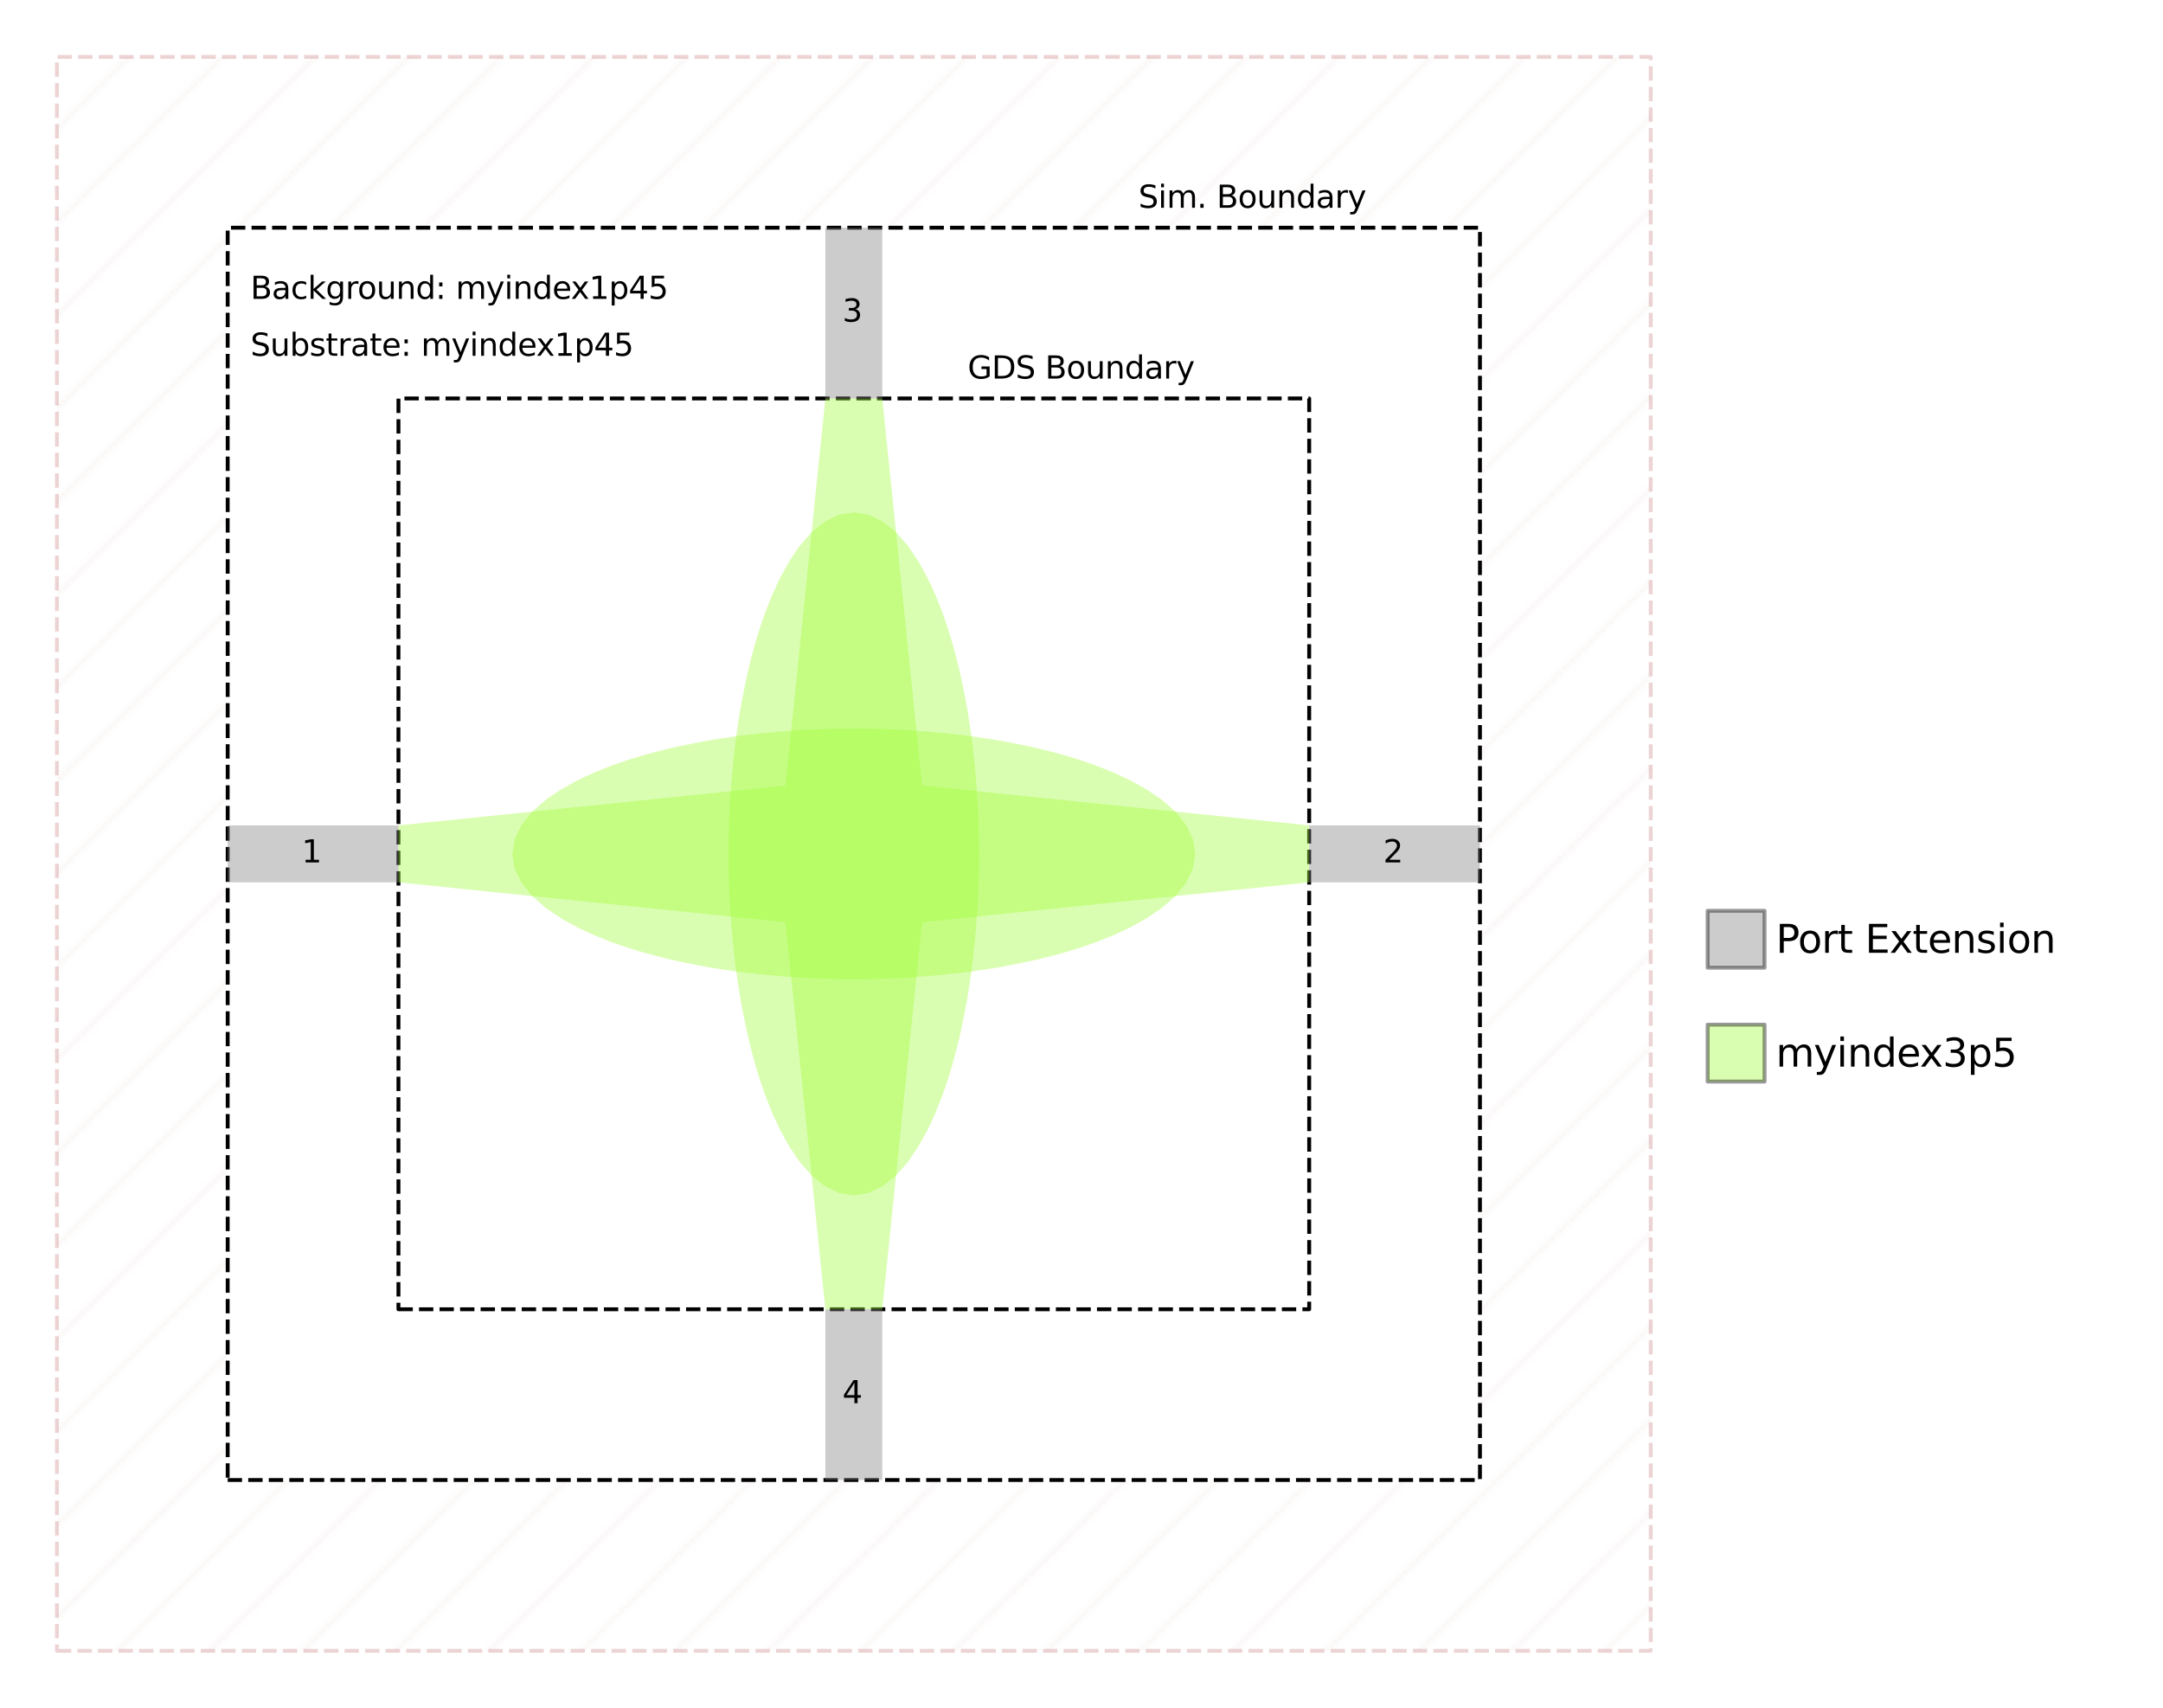 <?xml version="1.0" encoding="utf-8" standalone="no"?>
<!DOCTYPE svg PUBLIC "-//W3C//DTD SVG 1.1//EN"
  "http://www.w3.org/Graphics/SVG/1.1/DTD/svg11.dtd">
<svg xmlns:xlink="http://www.w3.org/1999/xlink" width="558pt" height="440.526pt" viewBox="0 0 558 440.526" xmlns="http://www.w3.org/2000/svg" version="1.1">
 <defs>
  <style type="text/css">*{stroke-linejoin: round; stroke-linecap: butt}</style>
 </defs>
 <g id="figure_1">
  <g id="patch_1">
   <path d="M 0 440.526 
L 558 440.526 
L 558 -0 
L 0 -0 
z
" style="fill: #ffffff"/>
  </g>
  <g id="axes_1">
   <g id="patch_2">
    <path d="M 14.684 425.842 
L 425.842 425.842 
L 425.842 14.684 
L 14.684 14.684 
z
" clip-path="url(#pcfcade8090)" style="fill: url(#h124ee2d093); opacity: 0.2; stroke-dasharray: 3.7,1.6; stroke-dashoffset: 0; stroke: #a52a2a; stroke-linejoin: miter"/>
   </g>
   <g id="patch_3">
    <path d="M 58.737 381.789 
L 381.789 381.789 
L 381.789 58.737 
L 58.737 58.737 
z
" clip-path="url(#pcfcade8090)" style="fill: #ffffff; stroke-dasharray: 3.7,1.6; stroke-dashoffset: 0; stroke: #000000; stroke-linejoin: miter"/>
   </g>
   <g id="patch_4">
    <path d="M 102.789 337.737 
L 337.737 337.737 
L 337.737 102.789 
L 102.789 102.789 
L 102.789 337.737 
z
" clip-path="url(#pcfcade8090)" style="fill: none; stroke-dasharray: 3.7,1.6; stroke-dashoffset: 0; stroke: #000000; stroke-linejoin: miter"/>
   </g>
   <g id="patch_5">
    <path d="M 212.921 337.737 
L 202.642 237.884 
L 102.789 227.605 
L 102.789 212.921 
L 202.642 202.642 
L 212.921 102.789 
L 227.605 102.789 
L 237.884 202.642 
L 337.737 212.921 
L 337.737 227.605 
L 237.884 237.884 
L 227.605 337.737 
z
" clip-path="url(#pcfcade8090)" style="fill: #a4fc3c; opacity: 0.4"/>
   </g>
   <g id="patch_6">
    <path d="M 440.526 279 
L 455.211 279 
L 455.211 264.316 
L 440.526 264.316 
z
" clip-path="url(#pcfcade8090)" style="fill: #a4fc3c; opacity: 0.4; stroke: #000000; stroke-linejoin: miter"/>
   </g>
   <g id="patch_7">
    <path d="M 218.853 252.568 
L 217.444 252.539 
L 216.005 252.539 
L 214.566 252.51 
L 213.127 252.451 
L 211.658 252.422 
L 210.131 252.363 
L 208.604 252.275 
L 207.047 252.216 
L 205.403 252.099 
L 203.758 251.981 
L 202.025 251.864 
L 200.234 251.717 
L 198.354 251.541 
L 196.387 251.364 
L 194.36 251.129 
L 192.216 250.894 
L 189.926 250.601 
L 187.517 250.248 
L 184.992 249.867 
L 182.29 249.426 
L 179.382 248.868 
L 176.328 248.251 
L 173.039 247.546 
L 169.515 246.665 
L 165.814 245.667 
L 161.879 244.463 
L 157.738 243.024 
L 153.45 241.32 
L 149.133 239.323 
L 144.874 236.974 
L 140.851 234.272 
L 137.327 231.188 
L 134.566 227.752 
L 132.775 224.081 
L 132.158 220.263 
L 132.775 216.445 
L 134.566 212.774 
L 137.327 209.338 
L 140.851 206.254 
L 144.874 203.553 
L 149.133 201.203 
L 153.45 199.206 
L 157.738 197.503 
L 161.879 196.064 
L 165.814 194.859 
L 169.515 193.861 
L 173.039 192.98 
L 176.328 192.275 
L 179.382 191.658 
L 182.29 191.1 
L 184.992 190.66 
L 187.517 190.278 
L 189.926 189.926 
L 192.216 189.632 
L 194.36 189.397 
L 196.387 189.162 
L 198.354 188.986 
L 200.234 188.81 
L 202.025 188.663 
L 203.758 188.545 
L 205.403 188.428 
L 207.047 188.31 
L 208.604 188.252 
L 210.131 188.163 
L 211.658 188.105 
L 213.127 188.075 
L 214.566 188.017 
L 216.005 187.987 
L 217.444 187.987 
L 218.853 187.958 
L 220.263 187.958 
L 221.673 187.958 
L 223.083 187.987 
L 224.522 187.987 
L 225.961 188.017 
L 227.4 188.075 
L 228.868 188.105 
L 230.395 188.163 
L 231.922 188.252 
L 233.479 188.31 
L 235.124 188.428 
L 236.768 188.545 
L 238.501 188.663 
L 240.292 188.81 
L 242.172 188.986 
L 244.14 189.162 
L 246.166 189.397 
L 248.31 189.632 
L 250.601 189.926 
L 253.009 190.278 
L 255.535 190.66 
L 258.237 191.1 
L 261.144 191.658 
L 264.198 192.275 
L 267.488 192.98 
L 271.012 193.861 
L 274.712 194.859 
L 278.648 196.064 
L 282.789 197.503 
L 287.076 199.206 
L 291.393 201.203 
L 295.652 203.553 
L 299.675 206.254 
L 303.2 209.338 
L 305.96 212.774 
L 307.752 216.445 
L 308.368 220.263 
L 308.368 220.263 
L 307.752 224.081 
L 305.96 227.752 
L 303.2 231.188 
L 299.675 234.272 
L 295.652 236.974 
L 291.393 239.323 
L 287.076 241.32 
L 282.789 243.024 
L 278.648 244.463 
L 274.712 245.667 
L 271.012 246.665 
L 267.488 247.546 
L 264.198 248.251 
L 261.144 248.868 
L 258.237 249.426 
L 255.535 249.867 
L 253.009 250.248 
L 250.601 250.601 
L 248.31 250.894 
L 246.166 251.129 
L 244.14 251.364 
L 242.172 251.541 
L 240.292 251.717 
L 238.501 251.864 
L 236.768 251.981 
L 235.124 252.099 
L 233.479 252.216 
L 231.922 252.275 
L 230.395 252.363 
L 228.868 252.422 
L 227.4 252.451 
L 225.961 252.51 
L 224.522 252.539 
L 223.083 252.539 
L 221.673 252.568 
L 220.263 252.568 
z
" clip-path="url(#pcfcade8090)" style="fill: #a4fc3c; opacity: 0.4"/>
   </g>
   <g id="patch_8">
    <path d="M 220.263 308.368 
L 216.445 307.752 
L 212.774 305.96 
L 209.338 303.2 
L 206.254 299.675 
L 203.553 295.652 
L 201.203 291.393 
L 199.206 287.076 
L 197.503 282.789 
L 196.064 278.648 
L 194.859 274.712 
L 193.861 271.012 
L 192.98 267.488 
L 192.275 264.198 
L 191.658 261.144 
L 191.1 258.237 
L 190.66 255.535 
L 190.278 253.009 
L 189.926 250.601 
L 189.632 248.31 
L 189.397 246.166 
L 189.162 244.14 
L 188.986 242.172 
L 188.81 240.292 
L 188.663 238.501 
L 188.545 236.768 
L 188.428 235.124 
L 188.31 233.479 
L 188.252 231.922 
L 188.163 230.395 
L 188.105 228.868 
L 188.075 227.4 
L 188.017 225.961 
L 187.987 224.522 
L 187.987 223.083 
L 187.958 221.673 
L 187.958 220.263 
L 187.958 218.853 
L 187.987 217.444 
L 187.987 216.005 
L 188.017 214.566 
L 188.075 213.127 
L 188.105 211.658 
L 188.163 210.131 
L 188.252 208.604 
L 188.31 207.047 
L 188.428 205.403 
L 188.545 203.758 
L 188.663 202.025 
L 188.81 200.234 
L 188.986 198.354 
L 189.162 196.387 
L 189.397 194.36 
L 189.632 192.216 
L 189.926 189.926 
L 190.278 187.517 
L 190.66 184.992 
L 191.1 182.29 
L 191.658 179.382 
L 192.275 176.328 
L 192.98 173.039 
L 193.861 169.515 
L 194.859 165.814 
L 196.064 161.879 
L 197.503 157.738 
L 199.206 153.45 
L 201.203 149.133 
L 203.553 144.874 
L 206.254 140.851 
L 209.338 137.327 
L 212.774 134.566 
L 216.445 132.775 
L 220.263 132.158 
L 224.081 132.775 
L 227.752 134.566 
L 231.188 137.327 
L 234.272 140.851 
L 236.974 144.874 
L 239.323 149.133 
L 241.32 153.45 
L 243.024 157.738 
L 244.463 161.879 
L 245.667 165.814 
L 246.665 169.515 
L 247.546 173.039 
L 248.251 176.328 
L 248.868 179.382 
L 249.426 182.29 
L 249.867 184.992 
L 250.248 187.517 
L 250.601 189.926 
L 250.894 192.216 
L 251.129 194.36 
L 251.364 196.387 
L 251.541 198.354 
L 251.717 200.234 
L 251.864 202.025 
L 251.981 203.758 
L 252.099 205.403 
L 252.216 207.047 
L 252.275 208.604 
L 252.363 210.131 
L 252.422 211.658 
L 252.451 213.127 
L 252.51 214.566 
L 252.539 216.005 
L 252.539 217.444 
L 252.568 218.853 
L 252.568 220.263 
L 252.568 220.263 
L 252.568 221.673 
L 252.539 223.083 
L 252.539 224.522 
L 252.51 225.961 
L 252.451 227.4 
L 252.422 228.868 
L 252.363 230.395 
L 252.275 231.922 
L 252.216 233.479 
L 252.099 235.124 
L 251.981 236.768 
L 251.864 238.501 
L 251.717 240.292 
L 251.541 242.172 
L 251.364 244.14 
L 251.129 246.166 
L 250.894 248.31 
L 250.601 250.601 
L 250.248 253.009 
L 249.867 255.535 
L 249.426 258.237 
L 248.868 261.144 
L 248.251 264.198 
L 247.546 267.488 
L 246.665 271.012 
L 245.667 274.712 
L 244.463 278.648 
L 243.024 282.789 
L 241.32 287.076 
L 239.323 291.393 
L 236.974 295.652 
L 234.272 299.675 
L 231.188 303.2 
L 227.752 305.96 
L 224.081 307.752 
z
" clip-path="url(#pcfcade8090)" style="fill: #a4fc3c; opacity: 0.4"/>
   </g>
   <g id="patch_9">
    <path d="M 440.526 249.632 
L 455.211 249.632 
L 455.211 234.947 
L 440.526 234.947 
z
" clip-path="url(#pcfcade8090)" style="fill: #808080; opacity: 0.4; stroke: #000000; stroke-linejoin: miter"/>
   </g>
   <g id="patch_10">
    <path d="M 58.737 227.605 
L 102.789 227.605 
L 102.789 212.921 
L 58.737 212.921 
z
" clip-path="url(#pcfcade8090)" style="fill: #808080; opacity: 0.4; stroke-dasharray: 3.7,1.6; stroke-dashoffset: 0"/>
   </g>
   <g id="patch_11">
    <path d="M 337.737 227.605 
L 381.789 227.605 
L 381.789 212.921 
L 337.737 212.921 
z
" clip-path="url(#pcfcade8090)" style="fill: #808080; opacity: 0.4; stroke-dasharray: 3.7,1.6; stroke-dashoffset: 0"/>
   </g>
   <g id="patch_12">
    <path d="M 212.921 102.789 
L 227.605 102.789 
L 227.605 58.737 
L 212.921 58.737 
z
" clip-path="url(#pcfcade8090)" style="fill: #808080; opacity: 0.4; stroke-dasharray: 3.7,1.6; stroke-dashoffset: 0"/>
   </g>
   <g id="patch_13">
    <path d="M 212.921 381.789 
L 227.605 381.789 
L 227.605 337.737 
L 212.921 337.737 
z
" clip-path="url(#pcfcade8090)" style="fill: #808080; opacity: 0.4; stroke-dasharray: 3.7,1.6; stroke-dashoffset: 0"/>
   </g>
   <g id="text_1">
    <!-- myindex3p5 -->
    <g transform="translate(458.147 275.151) scale(0.1 -0.1)">
     <defs>
      <path id="DejaVuSans-6d" d="M 3328 2828 
Q 3544 3216 3844 3400 
Q 4144 3584 4550 3584 
Q 5097 3584 5394 3201 
Q 5691 2819 5691 2113 
L 5691 0 
L 5113 0 
L 5113 2094 
Q 5113 2597 4934 2840 
Q 4756 3084 4391 3084 
Q 3944 3084 3684 2787 
Q 3425 2491 3425 1978 
L 3425 0 
L 2847 0 
L 2847 2094 
Q 2847 2600 2669 2842 
Q 2491 3084 2119 3084 
Q 1678 3084 1418 2786 
Q 1159 2488 1159 1978 
L 1159 0 
L 581 0 
L 581 3500 
L 1159 3500 
L 1159 2956 
Q 1356 3278 1631 3431 
Q 1906 3584 2284 3584 
Q 2666 3584 2933 3390 
Q 3200 3197 3328 2828 
z
" transform="scale(0.016)"/>
      <path id="DejaVuSans-79" d="M 2059 -325 
Q 1816 -950 1584 -1140 
Q 1353 -1331 966 -1331 
L 506 -1331 
L 506 -850 
L 844 -850 
Q 1081 -850 1212 -737 
Q 1344 -625 1503 -206 
L 1606 56 
L 191 3500 
L 800 3500 
L 1894 763 
L 2988 3500 
L 3597 3500 
L 2059 -325 
z
" transform="scale(0.016)"/>
      <path id="DejaVuSans-69" d="M 603 3500 
L 1178 3500 
L 1178 0 
L 603 0 
L 603 3500 
z
M 603 4863 
L 1178 4863 
L 1178 4134 
L 603 4134 
L 603 4863 
z
" transform="scale(0.016)"/>
      <path id="DejaVuSans-6e" d="M 3513 2113 
L 3513 0 
L 2938 0 
L 2938 2094 
Q 2938 2591 2744 2837 
Q 2550 3084 2163 3084 
Q 1697 3084 1428 2787 
Q 1159 2491 1159 1978 
L 1159 0 
L 581 0 
L 581 3500 
L 1159 3500 
L 1159 2956 
Q 1366 3272 1645 3428 
Q 1925 3584 2291 3584 
Q 2894 3584 3203 3211 
Q 3513 2838 3513 2113 
z
" transform="scale(0.016)"/>
      <path id="DejaVuSans-64" d="M 2906 2969 
L 2906 4863 
L 3481 4863 
L 3481 0 
L 2906 0 
L 2906 525 
Q 2725 213 2448 61 
Q 2172 -91 1784 -91 
Q 1150 -91 751 415 
Q 353 922 353 1747 
Q 353 2572 751 3078 
Q 1150 3584 1784 3584 
Q 2172 3584 2448 3432 
Q 2725 3281 2906 2969 
z
M 947 1747 
Q 947 1113 1208 752 
Q 1469 391 1925 391 
Q 2381 391 2643 752 
Q 2906 1113 2906 1747 
Q 2906 2381 2643 2742 
Q 2381 3103 1925 3103 
Q 1469 3103 1208 2742 
Q 947 2381 947 1747 
z
" transform="scale(0.016)"/>
      <path id="DejaVuSans-65" d="M 3597 1894 
L 3597 1613 
L 953 1613 
Q 991 1019 1311 708 
Q 1631 397 2203 397 
Q 2534 397 2845 478 
Q 3156 559 3463 722 
L 3463 178 
Q 3153 47 2828 -22 
Q 2503 -91 2169 -91 
Q 1331 -91 842 396 
Q 353 884 353 1716 
Q 353 2575 817 3079 
Q 1281 3584 2069 3584 
Q 2775 3584 3186 3129 
Q 3597 2675 3597 1894 
z
M 3022 2063 
Q 3016 2534 2758 2815 
Q 2500 3097 2075 3097 
Q 1594 3097 1305 2825 
Q 1016 2553 972 2059 
L 3022 2063 
z
" transform="scale(0.016)"/>
      <path id="DejaVuSans-78" d="M 3513 3500 
L 2247 1797 
L 3578 0 
L 2900 0 
L 1881 1375 
L 863 0 
L 184 0 
L 1544 1831 
L 300 3500 
L 978 3500 
L 1906 2253 
L 2834 3500 
L 3513 3500 
z
" transform="scale(0.016)"/>
      <path id="DejaVuSans-33" d="M 2597 2516 
Q 3050 2419 3304 2112 
Q 3559 1806 3559 1356 
Q 3559 666 3084 287 
Q 2609 -91 1734 -91 
Q 1441 -91 1130 -33 
Q 819 25 488 141 
L 488 750 
Q 750 597 1062 519 
Q 1375 441 1716 441 
Q 2309 441 2620 675 
Q 2931 909 2931 1356 
Q 2931 1769 2642 2001 
Q 2353 2234 1838 2234 
L 1294 2234 
L 1294 2753 
L 1863 2753 
Q 2328 2753 2575 2939 
Q 2822 3125 2822 3475 
Q 2822 3834 2567 4026 
Q 2313 4219 1838 4219 
Q 1578 4219 1281 4162 
Q 984 4106 628 3988 
L 628 4550 
Q 988 4650 1302 4700 
Q 1616 4750 1894 4750 
Q 2613 4750 3031 4423 
Q 3450 4097 3450 3541 
Q 3450 3153 3228 2886 
Q 3006 2619 2597 2516 
z
" transform="scale(0.016)"/>
      <path id="DejaVuSans-70" d="M 1159 525 
L 1159 -1331 
L 581 -1331 
L 581 3500 
L 1159 3500 
L 1159 2969 
Q 1341 3281 1617 3432 
Q 1894 3584 2278 3584 
Q 2916 3584 3314 3078 
Q 3713 2572 3713 1747 
Q 3713 922 3314 415 
Q 2916 -91 2278 -91 
Q 1894 -91 1617 61 
Q 1341 213 1159 525 
z
M 3116 1747 
Q 3116 2381 2855 2742 
Q 2594 3103 2138 3103 
Q 1681 3103 1420 2742 
Q 1159 2381 1159 1747 
Q 1159 1113 1420 752 
Q 1681 391 2138 391 
Q 2594 391 2855 752 
Q 3116 1113 3116 1747 
z
" transform="scale(0.016)"/>
      <path id="DejaVuSans-35" d="M 691 4666 
L 3169 4666 
L 3169 4134 
L 1269 4134 
L 1269 2991 
Q 1406 3038 1543 3061 
Q 1681 3084 1819 3084 
Q 2600 3084 3056 2656 
Q 3513 2228 3513 1497 
Q 3513 744 3044 326 
Q 2575 -91 1722 -91 
Q 1428 -91 1123 -41 
Q 819 9 494 109 
L 494 744 
Q 775 591 1075 516 
Q 1375 441 1709 441 
Q 2250 441 2565 725 
Q 2881 1009 2881 1497 
Q 2881 1984 2565 2268 
Q 2250 2553 1709 2553 
Q 1456 2553 1204 2497 
Q 953 2441 691 2322 
L 691 4666 
z
" transform="scale(0.016)"/>
     </defs>
     <use xlink:href="#DejaVuSans-6d"/>
     <use xlink:href="#DejaVuSans-79" transform="translate(97.412 0)"/>
     <use xlink:href="#DejaVuSans-69" transform="translate(156.592 0)"/>
     <use xlink:href="#DejaVuSans-6e" transform="translate(184.375 0)"/>
     <use xlink:href="#DejaVuSans-64" transform="translate(247.754 0)"/>
     <use xlink:href="#DejaVuSans-65" transform="translate(311.23 0)"/>
     <use xlink:href="#DejaVuSans-78" transform="translate(371.004 0)"/>
     <use xlink:href="#DejaVuSans-33" transform="translate(430.184 0)"/>
     <use xlink:href="#DejaVuSans-70" transform="translate(493.807 0)"/>
     <use xlink:href="#DejaVuSans-35" transform="translate(557.283 0)"/>
    </g>
   </g>
   <g id="text_2">
    <!-- Port Extension -->
    <g transform="translate(458.147 245.783) scale(0.1 -0.1)">
     <defs>
      <path id="DejaVuSans-50" d="M 1259 4147 
L 1259 2394 
L 2053 2394 
Q 2494 2394 2734 2622 
Q 2975 2850 2975 3272 
Q 2975 3691 2734 3919 
Q 2494 4147 2053 4147 
L 1259 4147 
z
M 628 4666 
L 2053 4666 
Q 2838 4666 3239 4311 
Q 3641 3956 3641 3272 
Q 3641 2581 3239 2228 
Q 2838 1875 2053 1875 
L 1259 1875 
L 1259 0 
L 628 0 
L 628 4666 
z
" transform="scale(0.016)"/>
      <path id="DejaVuSans-6f" d="M 1959 3097 
Q 1497 3097 1228 2736 
Q 959 2375 959 1747 
Q 959 1119 1226 758 
Q 1494 397 1959 397 
Q 2419 397 2687 759 
Q 2956 1122 2956 1747 
Q 2956 2369 2687 2733 
Q 2419 3097 1959 3097 
z
M 1959 3584 
Q 2709 3584 3137 3096 
Q 3566 2609 3566 1747 
Q 3566 888 3137 398 
Q 2709 -91 1959 -91 
Q 1206 -91 779 398 
Q 353 888 353 1747 
Q 353 2609 779 3096 
Q 1206 3584 1959 3584 
z
" transform="scale(0.016)"/>
      <path id="DejaVuSans-72" d="M 2631 2963 
Q 2534 3019 2420 3045 
Q 2306 3072 2169 3072 
Q 1681 3072 1420 2755 
Q 1159 2438 1159 1844 
L 1159 0 
L 581 0 
L 581 3500 
L 1159 3500 
L 1159 2956 
Q 1341 3275 1631 3429 
Q 1922 3584 2338 3584 
Q 2397 3584 2469 3576 
Q 2541 3569 2628 3553 
L 2631 2963 
z
" transform="scale(0.016)"/>
      <path id="DejaVuSans-74" d="M 1172 4494 
L 1172 3500 
L 2356 3500 
L 2356 3053 
L 1172 3053 
L 1172 1153 
Q 1172 725 1289 603 
Q 1406 481 1766 481 
L 2356 481 
L 2356 0 
L 1766 0 
Q 1100 0 847 248 
Q 594 497 594 1153 
L 594 3053 
L 172 3053 
L 172 3500 
L 594 3500 
L 594 4494 
L 1172 4494 
z
" transform="scale(0.016)"/>
      <path id="DejaVuSans-20" transform="scale(0.016)"/>
      <path id="DejaVuSans-45" d="M 628 4666 
L 3578 4666 
L 3578 4134 
L 1259 4134 
L 1259 2753 
L 3481 2753 
L 3481 2222 
L 1259 2222 
L 1259 531 
L 3634 531 
L 3634 0 
L 628 0 
L 628 4666 
z
" transform="scale(0.016)"/>
      <path id="DejaVuSans-73" d="M 2834 3397 
L 2834 2853 
Q 2591 2978 2328 3040 
Q 2066 3103 1784 3103 
Q 1356 3103 1142 2972 
Q 928 2841 928 2578 
Q 928 2378 1081 2264 
Q 1234 2150 1697 2047 
L 1894 2003 
Q 2506 1872 2764 1633 
Q 3022 1394 3022 966 
Q 3022 478 2636 193 
Q 2250 -91 1575 -91 
Q 1294 -91 989 -36 
Q 684 19 347 128 
L 347 722 
Q 666 556 975 473 
Q 1284 391 1588 391 
Q 1994 391 2212 530 
Q 2431 669 2431 922 
Q 2431 1156 2273 1281 
Q 2116 1406 1581 1522 
L 1381 1569 
Q 847 1681 609 1914 
Q 372 2147 372 2553 
Q 372 3047 722 3315 
Q 1072 3584 1716 3584 
Q 2034 3584 2315 3537 
Q 2597 3491 2834 3397 
z
" transform="scale(0.016)"/>
     </defs>
     <use xlink:href="#DejaVuSans-50"/>
     <use xlink:href="#DejaVuSans-6f" transform="translate(56.678 0)"/>
     <use xlink:href="#DejaVuSans-72" transform="translate(117.859 0)"/>
     <use xlink:href="#DejaVuSans-74" transform="translate(158.973 0)"/>
     <use xlink:href="#DejaVuSans-20" transform="translate(198.182 0)"/>
     <use xlink:href="#DejaVuSans-45" transform="translate(229.969 0)"/>
     <use xlink:href="#DejaVuSans-78" transform="translate(293.152 0)"/>
     <use xlink:href="#DejaVuSans-74" transform="translate(352.332 0)"/>
     <use xlink:href="#DejaVuSans-65" transform="translate(391.541 0)"/>
     <use xlink:href="#DejaVuSans-6e" transform="translate(453.064 0)"/>
     <use xlink:href="#DejaVuSans-73" transform="translate(516.443 0)"/>
     <use xlink:href="#DejaVuSans-69" transform="translate(568.543 0)"/>
     <use xlink:href="#DejaVuSans-6f" transform="translate(596.326 0)"/>
     <use xlink:href="#DejaVuSans-6e" transform="translate(657.508 0)"/>
    </g>
   </g>
   <g id="text_3">
    <!-- 1 -->
    <g transform="translate(77.826 222.471) scale(0.08 -0.08)">
     <defs>
      <path id="DejaVuSans-31" d="M 794 531 
L 1825 531 
L 1825 4091 
L 703 3866 
L 703 4441 
L 1819 4666 
L 2450 4666 
L 2450 531 
L 3481 531 
L 3481 0 
L 794 0 
L 794 531 
z
" transform="scale(0.016)"/>
     </defs>
     <use xlink:href="#DejaVuSans-31"/>
    </g>
   </g>
   <g id="text_4">
    <!-- 2 -->
    <g transform="translate(356.826 222.471) scale(0.08 -0.08)">
     <defs>
      <path id="DejaVuSans-32" d="M 1228 531 
L 3431 531 
L 3431 0 
L 469 0 
L 469 531 
Q 828 903 1448 1529 
Q 2069 2156 2228 2338 
Q 2531 2678 2651 2914 
Q 2772 3150 2772 3378 
Q 2772 3750 2511 3984 
Q 2250 4219 1831 4219 
Q 1534 4219 1204 4116 
Q 875 4013 500 3803 
L 500 4441 
Q 881 4594 1212 4672 
Q 1544 4750 1819 4750 
Q 2544 4750 2975 4387 
Q 3406 4025 3406 3419 
Q 3406 3131 3298 2873 
Q 3191 2616 2906 2266 
Q 2828 2175 2409 1742 
Q 1991 1309 1228 531 
z
" transform="scale(0.016)"/>
     </defs>
     <use xlink:href="#DejaVuSans-32"/>
    </g>
   </g>
   <g id="text_5">
    <!-- 3 -->
    <g transform="translate(217.326 82.971) scale(0.08 -0.08)">
     <use xlink:href="#DejaVuSans-33"/>
    </g>
   </g>
   <g id="text_6">
    <!-- 4 -->
    <g transform="translate(217.326 361.971) scale(0.08 -0.08)">
     <defs>
      <path id="DejaVuSans-34" d="M 2419 4116 
L 825 1625 
L 2419 1625 
L 2419 4116 
z
M 2253 4666 
L 3047 4666 
L 3047 1625 
L 3713 1625 
L 3713 1100 
L 3047 1100 
L 3047 0 
L 2419 0 
L 2419 1100 
L 313 1100 
L 313 1709 
L 2253 4666 
z
" transform="scale(0.016)"/>
     </defs>
     <use xlink:href="#DejaVuSans-34"/>
    </g>
   </g>
   <g id="text_7">
    <!-- Background: myindex1p45 -->
    <g transform="translate(64.611 77.097) scale(0.08 -0.08)">
     <defs>
      <path id="DejaVuSans-42" d="M 1259 2228 
L 1259 519 
L 2272 519 
Q 2781 519 3026 730 
Q 3272 941 3272 1375 
Q 3272 1813 3026 2020 
Q 2781 2228 2272 2228 
L 1259 2228 
z
M 1259 4147 
L 1259 2741 
L 2194 2741 
Q 2656 2741 2882 2914 
Q 3109 3088 3109 3444 
Q 3109 3797 2882 3972 
Q 2656 4147 2194 4147 
L 1259 4147 
z
M 628 4666 
L 2241 4666 
Q 2963 4666 3353 4366 
Q 3744 4066 3744 3513 
Q 3744 3084 3544 2831 
Q 3344 2578 2956 2516 
Q 3422 2416 3680 2098 
Q 3938 1781 3938 1306 
Q 3938 681 3513 340 
Q 3088 0 2303 0 
L 628 0 
L 628 4666 
z
" transform="scale(0.016)"/>
      <path id="DejaVuSans-61" d="M 2194 1759 
Q 1497 1759 1228 1600 
Q 959 1441 959 1056 
Q 959 750 1161 570 
Q 1363 391 1709 391 
Q 2188 391 2477 730 
Q 2766 1069 2766 1631 
L 2766 1759 
L 2194 1759 
z
M 3341 1997 
L 3341 0 
L 2766 0 
L 2766 531 
Q 2569 213 2275 61 
Q 1981 -91 1556 -91 
Q 1019 -91 701 211 
Q 384 513 384 1019 
Q 384 1609 779 1909 
Q 1175 2209 1959 2209 
L 2766 2209 
L 2766 2266 
Q 2766 2663 2505 2880 
Q 2244 3097 1772 3097 
Q 1472 3097 1187 3025 
Q 903 2953 641 2809 
L 641 3341 
Q 956 3463 1253 3523 
Q 1550 3584 1831 3584 
Q 2591 3584 2966 3190 
Q 3341 2797 3341 1997 
z
" transform="scale(0.016)"/>
      <path id="DejaVuSans-63" d="M 3122 3366 
L 3122 2828 
Q 2878 2963 2633 3030 
Q 2388 3097 2138 3097 
Q 1578 3097 1268 2742 
Q 959 2388 959 1747 
Q 959 1106 1268 751 
Q 1578 397 2138 397 
Q 2388 397 2633 464 
Q 2878 531 3122 666 
L 3122 134 
Q 2881 22 2623 -34 
Q 2366 -91 2075 -91 
Q 1284 -91 818 406 
Q 353 903 353 1747 
Q 353 2603 823 3093 
Q 1294 3584 2113 3584 
Q 2378 3584 2631 3529 
Q 2884 3475 3122 3366 
z
" transform="scale(0.016)"/>
      <path id="DejaVuSans-6b" d="M 581 4863 
L 1159 4863 
L 1159 1991 
L 2875 3500 
L 3609 3500 
L 1753 1863 
L 3688 0 
L 2938 0 
L 1159 1709 
L 1159 0 
L 581 0 
L 581 4863 
z
" transform="scale(0.016)"/>
      <path id="DejaVuSans-67" d="M 2906 1791 
Q 2906 2416 2648 2759 
Q 2391 3103 1925 3103 
Q 1463 3103 1205 2759 
Q 947 2416 947 1791 
Q 947 1169 1205 825 
Q 1463 481 1925 481 
Q 2391 481 2648 825 
Q 2906 1169 2906 1791 
z
M 3481 434 
Q 3481 -459 3084 -895 
Q 2688 -1331 1869 -1331 
Q 1566 -1331 1297 -1286 
Q 1028 -1241 775 -1147 
L 775 -588 
Q 1028 -725 1275 -790 
Q 1522 -856 1778 -856 
Q 2344 -856 2625 -561 
Q 2906 -266 2906 331 
L 2906 616 
Q 2728 306 2450 153 
Q 2172 0 1784 0 
Q 1141 0 747 490 
Q 353 981 353 1791 
Q 353 2603 747 3093 
Q 1141 3584 1784 3584 
Q 2172 3584 2450 3431 
Q 2728 3278 2906 2969 
L 2906 3500 
L 3481 3500 
L 3481 434 
z
" transform="scale(0.016)"/>
      <path id="DejaVuSans-75" d="M 544 1381 
L 544 3500 
L 1119 3500 
L 1119 1403 
Q 1119 906 1312 657 
Q 1506 409 1894 409 
Q 2359 409 2629 706 
Q 2900 1003 2900 1516 
L 2900 3500 
L 3475 3500 
L 3475 0 
L 2900 0 
L 2900 538 
Q 2691 219 2414 64 
Q 2138 -91 1772 -91 
Q 1169 -91 856 284 
Q 544 659 544 1381 
z
M 1991 3584 
L 1991 3584 
z
" transform="scale(0.016)"/>
      <path id="DejaVuSans-3a" d="M 750 794 
L 1409 794 
L 1409 0 
L 750 0 
L 750 794 
z
M 750 3309 
L 1409 3309 
L 1409 2516 
L 750 2516 
L 750 3309 
z
" transform="scale(0.016)"/>
     </defs>
     <use xlink:href="#DejaVuSans-42"/>
     <use xlink:href="#DejaVuSans-61" transform="translate(68.604 0)"/>
     <use xlink:href="#DejaVuSans-63" transform="translate(129.883 0)"/>
     <use xlink:href="#DejaVuSans-6b" transform="translate(184.863 0)"/>
     <use xlink:href="#DejaVuSans-67" transform="translate(242.773 0)"/>
     <use xlink:href="#DejaVuSans-72" transform="translate(306.25 0)"/>
     <use xlink:href="#DejaVuSans-6f" transform="translate(345.113 0)"/>
     <use xlink:href="#DejaVuSans-75" transform="translate(406.295 0)"/>
     <use xlink:href="#DejaVuSans-6e" transform="translate(469.674 0)"/>
     <use xlink:href="#DejaVuSans-64" transform="translate(533.053 0)"/>
     <use xlink:href="#DejaVuSans-3a" transform="translate(596.529 0)"/>
     <use xlink:href="#DejaVuSans-20" transform="translate(630.221 0)"/>
     <use xlink:href="#DejaVuSans-6d" transform="translate(662.008 0)"/>
     <use xlink:href="#DejaVuSans-79" transform="translate(759.42 0)"/>
     <use xlink:href="#DejaVuSans-69" transform="translate(818.6 0)"/>
     <use xlink:href="#DejaVuSans-6e" transform="translate(846.383 0)"/>
     <use xlink:href="#DejaVuSans-64" transform="translate(909.762 0)"/>
     <use xlink:href="#DejaVuSans-65" transform="translate(973.238 0)"/>
     <use xlink:href="#DejaVuSans-78" transform="translate(1033.012 0)"/>
     <use xlink:href="#DejaVuSans-31" transform="translate(1092.191 0)"/>
     <use xlink:href="#DejaVuSans-70" transform="translate(1155.814 0)"/>
     <use xlink:href="#DejaVuSans-34" transform="translate(1219.291 0)"/>
     <use xlink:href="#DejaVuSans-35" transform="translate(1282.914 0)"/>
    </g>
   </g>
   <g id="text_8">
    <!-- Substrate: myindex1p45 -->
    <g transform="translate(64.611 91.781) scale(0.08 -0.08)">
     <defs>
      <path id="DejaVuSans-53" d="M 3425 4513 
L 3425 3897 
Q 3066 4069 2747 4153 
Q 2428 4238 2131 4238 
Q 1616 4238 1336 4038 
Q 1056 3838 1056 3469 
Q 1056 3159 1242 3001 
Q 1428 2844 1947 2747 
L 2328 2669 
Q 3034 2534 3370 2195 
Q 3706 1856 3706 1288 
Q 3706 609 3251 259 
Q 2797 -91 1919 -91 
Q 1588 -91 1214 -16 
Q 841 59 441 206 
L 441 856 
Q 825 641 1194 531 
Q 1563 422 1919 422 
Q 2459 422 2753 634 
Q 3047 847 3047 1241 
Q 3047 1584 2836 1778 
Q 2625 1972 2144 2069 
L 1759 2144 
Q 1053 2284 737 2584 
Q 422 2884 422 3419 
Q 422 4038 858 4394 
Q 1294 4750 2059 4750 
Q 2388 4750 2728 4690 
Q 3069 4631 3425 4513 
z
" transform="scale(0.016)"/>
      <path id="DejaVuSans-62" d="M 3116 1747 
Q 3116 2381 2855 2742 
Q 2594 3103 2138 3103 
Q 1681 3103 1420 2742 
Q 1159 2381 1159 1747 
Q 1159 1113 1420 752 
Q 1681 391 2138 391 
Q 2594 391 2855 752 
Q 3116 1113 3116 1747 
z
M 1159 2969 
Q 1341 3281 1617 3432 
Q 1894 3584 2278 3584 
Q 2916 3584 3314 3078 
Q 3713 2572 3713 1747 
Q 3713 922 3314 415 
Q 2916 -91 2278 -91 
Q 1894 -91 1617 61 
Q 1341 213 1159 525 
L 1159 0 
L 581 0 
L 581 4863 
L 1159 4863 
L 1159 2969 
z
" transform="scale(0.016)"/>
     </defs>
     <use xlink:href="#DejaVuSans-53"/>
     <use xlink:href="#DejaVuSans-75" transform="translate(63.477 0)"/>
     <use xlink:href="#DejaVuSans-62" transform="translate(126.855 0)"/>
     <use xlink:href="#DejaVuSans-73" transform="translate(190.332 0)"/>
     <use xlink:href="#DejaVuSans-74" transform="translate(242.432 0)"/>
     <use xlink:href="#DejaVuSans-72" transform="translate(281.641 0)"/>
     <use xlink:href="#DejaVuSans-61" transform="translate(322.754 0)"/>
     <use xlink:href="#DejaVuSans-74" transform="translate(384.033 0)"/>
     <use xlink:href="#DejaVuSans-65" transform="translate(423.242 0)"/>
     <use xlink:href="#DejaVuSans-3a" transform="translate(484.766 0)"/>
     <use xlink:href="#DejaVuSans-20" transform="translate(518.457 0)"/>
     <use xlink:href="#DejaVuSans-6d" transform="translate(550.244 0)"/>
     <use xlink:href="#DejaVuSans-79" transform="translate(647.656 0)"/>
     <use xlink:href="#DejaVuSans-69" transform="translate(706.836 0)"/>
     <use xlink:href="#DejaVuSans-6e" transform="translate(734.619 0)"/>
     <use xlink:href="#DejaVuSans-64" transform="translate(797.998 0)"/>
     <use xlink:href="#DejaVuSans-65" transform="translate(861.475 0)"/>
     <use xlink:href="#DejaVuSans-78" transform="translate(921.248 0)"/>
     <use xlink:href="#DejaVuSans-31" transform="translate(980.428 0)"/>
     <use xlink:href="#DejaVuSans-70" transform="translate(1044.051 0)"/>
     <use xlink:href="#DejaVuSans-34" transform="translate(1107.527 0)"/>
     <use xlink:href="#DejaVuSans-35" transform="translate(1171.15 0)"/>
    </g>
   </g>
   <g id="text_9">
    <!-- GDS Boundary -->
    <g transform="translate(249.632 97.655) scale(0.08 -0.08)">
     <defs>
      <path id="DejaVuSans-47" d="M 3809 666 
L 3809 1919 
L 2778 1919 
L 2778 2438 
L 4434 2438 
L 4434 434 
Q 4069 175 3628 42 
Q 3188 -91 2688 -91 
Q 1594 -91 976 548 
Q 359 1188 359 2328 
Q 359 3472 976 4111 
Q 1594 4750 2688 4750 
Q 3144 4750 3555 4637 
Q 3966 4525 4313 4306 
L 4313 3634 
Q 3963 3931 3569 4081 
Q 3175 4231 2741 4231 
Q 1884 4231 1454 3753 
Q 1025 3275 1025 2328 
Q 1025 1384 1454 906 
Q 1884 428 2741 428 
Q 3075 428 3337 486 
Q 3600 544 3809 666 
z
" transform="scale(0.016)"/>
      <path id="DejaVuSans-44" d="M 1259 4147 
L 1259 519 
L 2022 519 
Q 2988 519 3436 956 
Q 3884 1394 3884 2338 
Q 3884 3275 3436 3711 
Q 2988 4147 2022 4147 
L 1259 4147 
z
M 628 4666 
L 1925 4666 
Q 3281 4666 3915 4102 
Q 4550 3538 4550 2338 
Q 4550 1131 3912 565 
Q 3275 0 1925 0 
L 628 0 
L 628 4666 
z
" transform="scale(0.016)"/>
     </defs>
     <use xlink:href="#DejaVuSans-47"/>
     <use xlink:href="#DejaVuSans-44" transform="translate(77.49 0)"/>
     <use xlink:href="#DejaVuSans-53" transform="translate(154.492 0)"/>
     <use xlink:href="#DejaVuSans-20" transform="translate(217.969 0)"/>
     <use xlink:href="#DejaVuSans-42" transform="translate(249.756 0)"/>
     <use xlink:href="#DejaVuSans-6f" transform="translate(318.359 0)"/>
     <use xlink:href="#DejaVuSans-75" transform="translate(379.541 0)"/>
     <use xlink:href="#DejaVuSans-6e" transform="translate(442.92 0)"/>
     <use xlink:href="#DejaVuSans-64" transform="translate(506.299 0)"/>
     <use xlink:href="#DejaVuSans-61" transform="translate(569.775 0)"/>
     <use xlink:href="#DejaVuSans-72" transform="translate(631.055 0)"/>
     <use xlink:href="#DejaVuSans-79" transform="translate(672.168 0)"/>
    </g>
   </g>
   <g id="text_10">
    <!-- Sim. Boundary -->
    <g transform="translate(293.684 53.602) scale(0.08 -0.08)">
     <defs>
      <path id="DejaVuSans-2e" d="M 684 794 
L 1344 794 
L 1344 0 
L 684 0 
L 684 794 
z
" transform="scale(0.016)"/>
     </defs>
     <use xlink:href="#DejaVuSans-53"/>
     <use xlink:href="#DejaVuSans-69" transform="translate(63.477 0)"/>
     <use xlink:href="#DejaVuSans-6d" transform="translate(91.26 0)"/>
     <use xlink:href="#DejaVuSans-2e" transform="translate(188.672 0)"/>
     <use xlink:href="#DejaVuSans-20" transform="translate(220.459 0)"/>
     <use xlink:href="#DejaVuSans-42" transform="translate(252.246 0)"/>
     <use xlink:href="#DejaVuSans-6f" transform="translate(320.85 0)"/>
     <use xlink:href="#DejaVuSans-75" transform="translate(382.031 0)"/>
     <use xlink:href="#DejaVuSans-6e" transform="translate(445.41 0)"/>
     <use xlink:href="#DejaVuSans-64" transform="translate(508.789 0)"/>
     <use xlink:href="#DejaVuSans-61" transform="translate(572.266 0)"/>
     <use xlink:href="#DejaVuSans-72" transform="translate(633.545 0)"/>
     <use xlink:href="#DejaVuSans-79" transform="translate(674.658 0)"/>
    </g>
   </g>
  </g>
 </g>
 <defs>
  <clipPath id="pcfcade8090">
   <rect x="0" y="-0" width="558" height="440.526"/>
  </clipPath>
 </defs>
 <defs>
  <pattern id="h124ee2d093" patternUnits="userSpaceOnUse" x="0" y="0" width="72" height="72">
   <rect x="0" y="0" width="73" height="73" fill="#ffffff"/>
   <path d="M -36 36 
L 36 -36 
M -24 48 
L 48 -24 
M -12 60 
L 60 -12 
M 0 72 
L 72 0 
M 12 84 
L 84 12 
M 24 96 
L 96 24 
M 36 108 
L 108 36 
" style="fill: #a52a2a; stroke: #a52a2a; stroke-width: 1.0; stroke-linecap: butt; stroke-linejoin: miter; stroke-opacity: 0.2"/>
  </pattern>
 </defs>
</svg>
